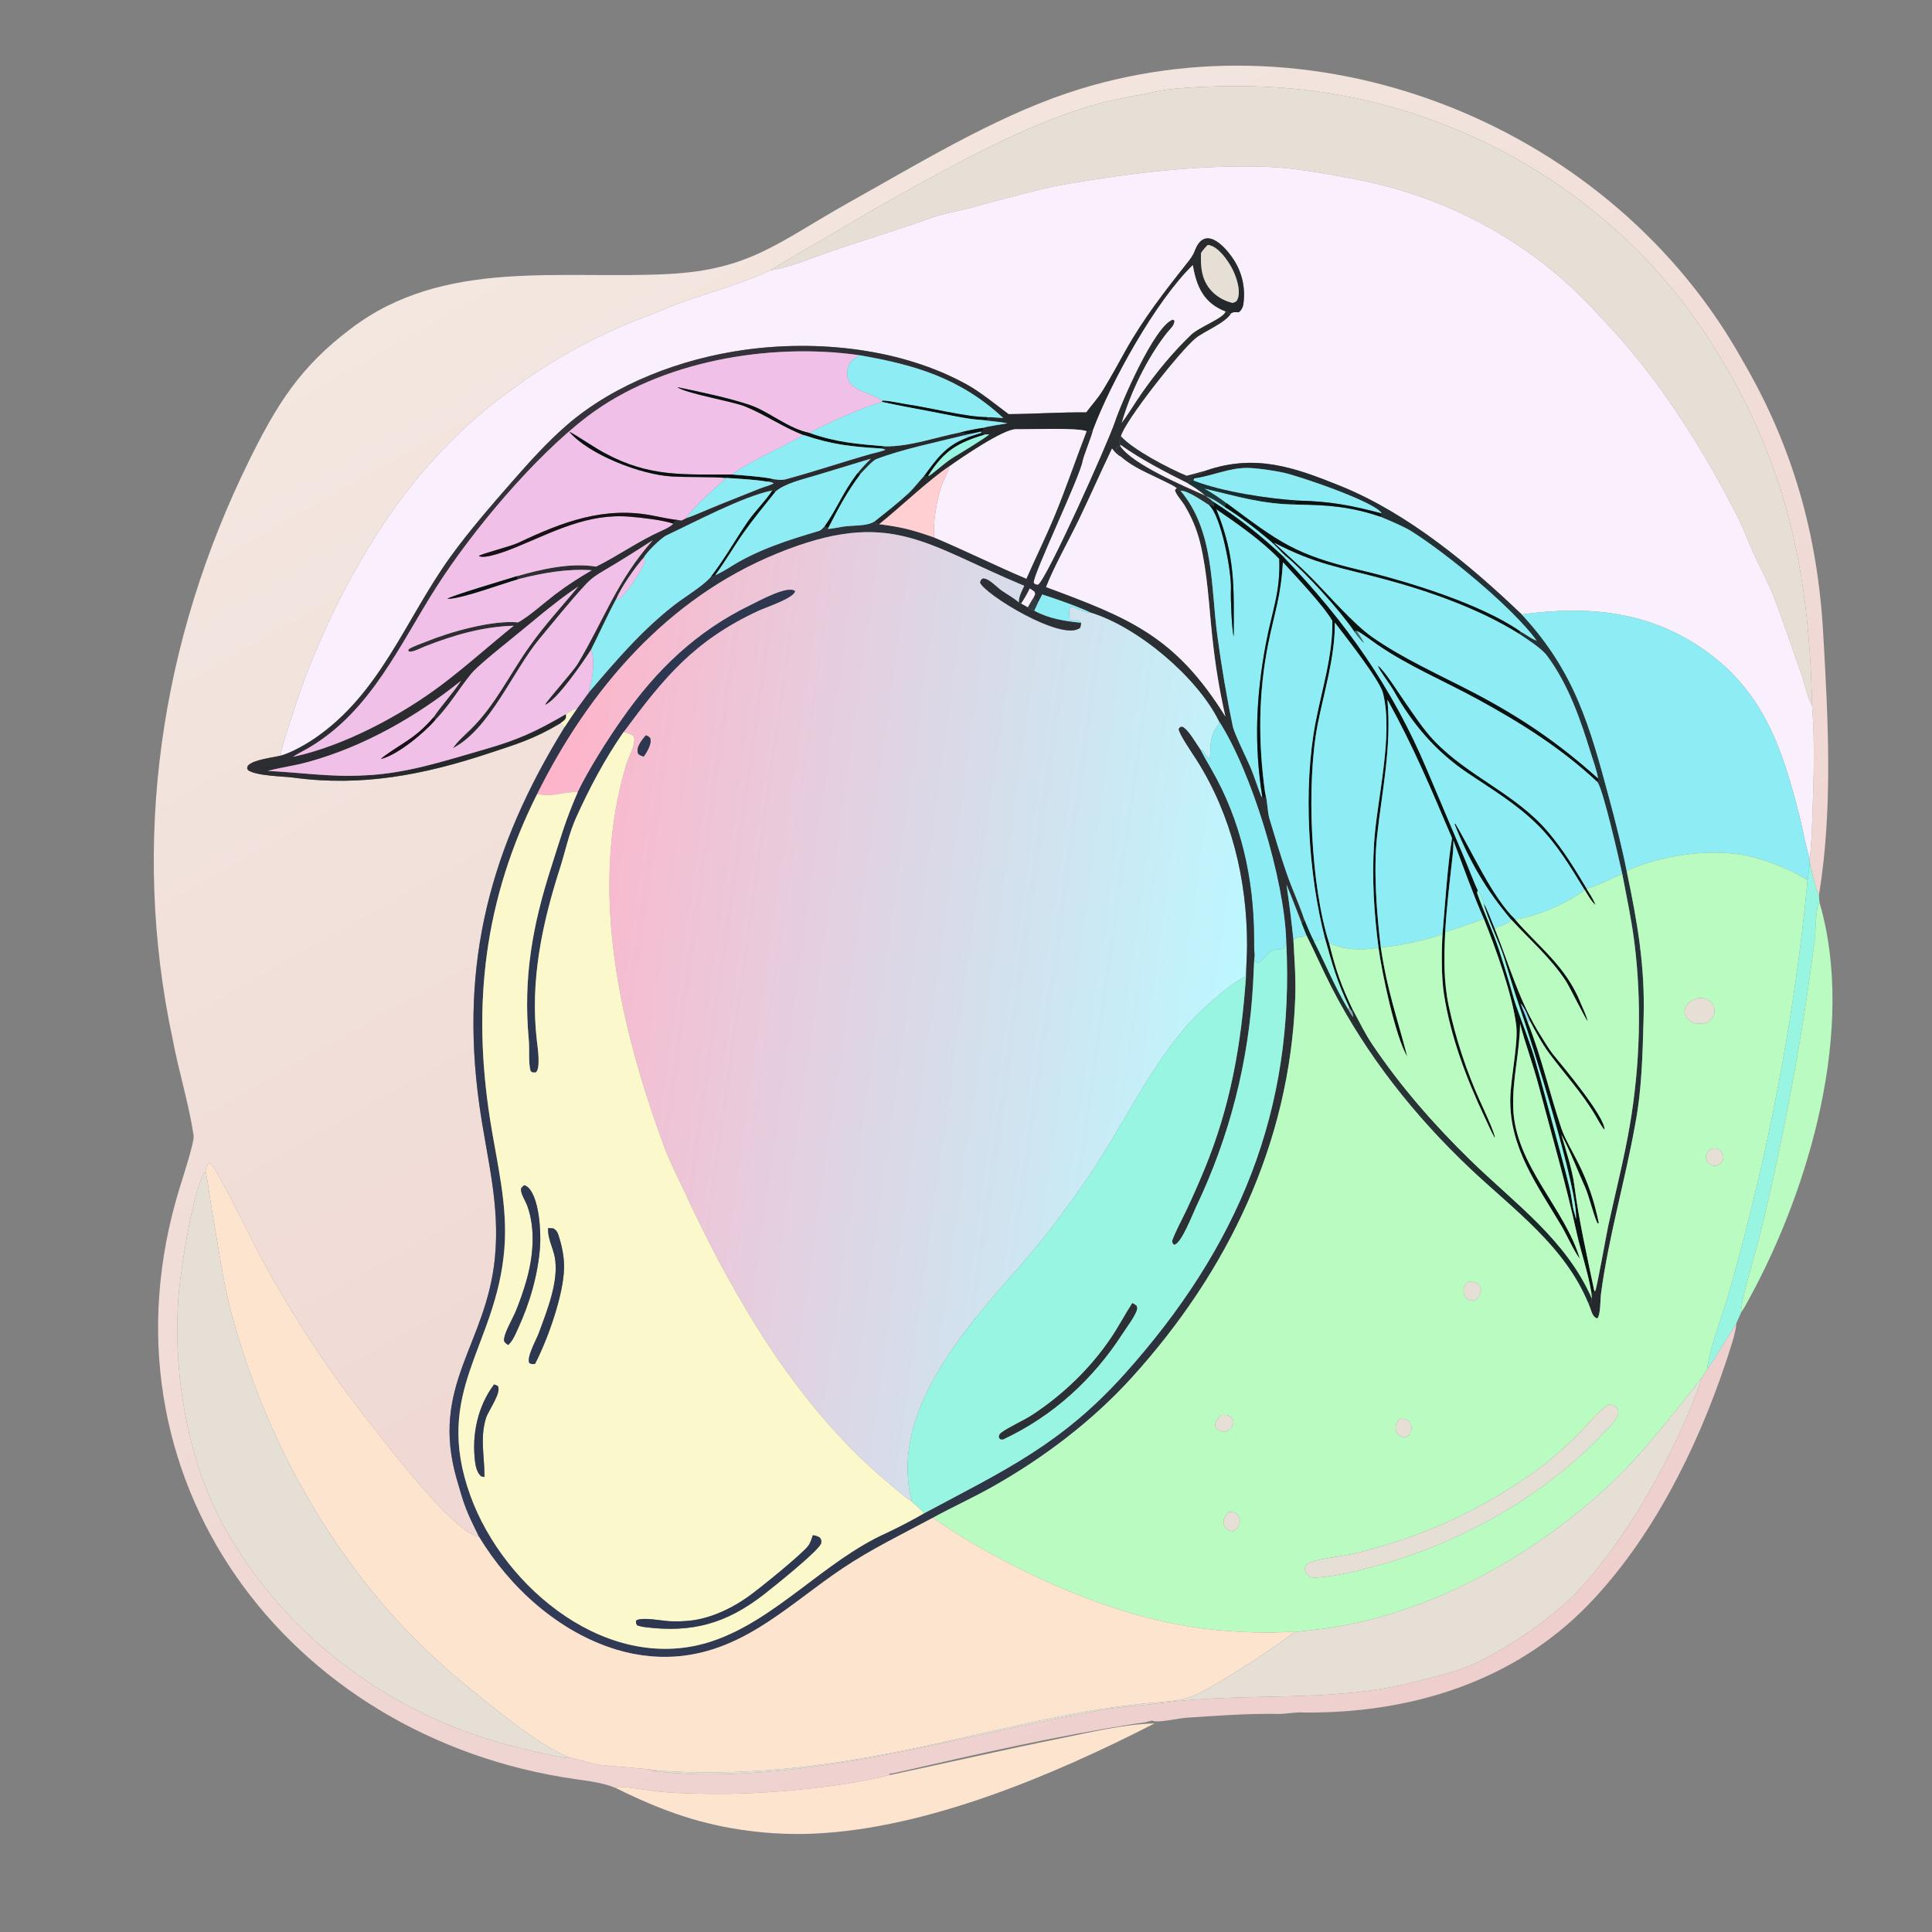 <svg width="1024" height="1024" viewBox="0 0 1024 1024" fill="none" xmlns="http://www.w3.org/2000/svg">
<rect x="0" y="0" width="1024" height="1024" fill="#808080" stroke="none"/>
<path d="M408.499 143.209C391.117 151.519 368.875 156.614 350.756 164.425C344.036 167.322 336.855 169.695 329.947 172.727C308.145 182.195 289.075 193.169 270.106 207.313C246.461 224.333 225.109 246.531 208.338 270.349C189.006 297.804 173.048 329.06 161.249 360.503C159.651 364.761 148.493 397.406 148.927 399.749L149.382 400.356C144.351 401.638 134.62 402.481 131.383 405.806C130.884 407.557 130.774 406.776 131.501 408.25C136.401 411.384 149.639 411.36 155.788 412.189C191.826 417.048 224.692 410.664 258.883 399.337C274.063 394.308 282.682 391.875 297.097 383.308C297.774 383.948 298.652 384.716 299.24 385.409C259.989 449.028 243.558 510.123 254.017 585.366C257.946 613.628 265.138 637.955 262.299 666.782C257.755 712.906 227.811 734.318 242.087 784C246.306 798.681 246.901 800.285 253.858 814.481C240.543 812.97 202.627 762.629 192.967 750.301C172.375 724.022 154.186 695.753 138.246 666.398C134.712 659.891 114.169 617.536 111.225 616.297L110.302 616.756C109.329 618.565 109.331 618.748 108.946 620.804C102.665 627.741 95.997 672.477 94.918 683.639C91.029 723.851 98.673 772.439 118.154 808.013C152.057 869.922 212.17 912.73 280.704 927.683C283.976 928.397 300.314 932.514 302.623 931.731C307.795 932.791 312.882 934.654 318.093 935.43C322.477 936.082 347.016 937.737 348.376 938.414C346.951 938.572 345.567 938.571 344.137 938.555C344.955 938.953 366.094 940.317 368.27 940.36C443.714 941.841 515.667 917.944 589.253 905.454C598.036 904.335 607.106 903.761 615.861 902.586C660.816 896.55 706.59 902.991 750.989 891.09C763.509 887.734 774.218 885.858 786.287 879.471C802.791 870.738 818.552 859.994 832.309 847.295C860.792 819.28 889.365 767.868 902.221 729.943C902.467 729.372 904.411 726.45 904.863 725.744C908.135 721.486 916.793 706.821 920.246 701.524C920.253 706.007 915.973 718.308 914.373 723.072C899.165 768.369 875.272 815.987 841.933 850.433C802.085 891.602 747.248 908.209 691.217 907.666C686.853 907.293 681.762 908.497 677.562 908.419C661.289 908.116 645.035 909.387 628.809 910.432C624.269 910.725 613.543 913.438 610.508 911.9L609.859 912.109C606.481 913.161 604.45 913.179 601.074 913.707C559.778 920.167 518.769 929.492 478.06 938.84C475.697 939.382 473.55 939.9 471.134 940.161L471.867 940.761C445.011 947.525 405.142 951.098 377.458 950.787C368.253 950.684 358.73 950.518 349.572 949.603C342.619 948.907 335.511 947.401 328.559 947.042C327.683 946.997 327.144 947.273 326.414 947.691C319.603 944.86 311.919 943.986 304.771 942.956C151.841 920.927 48.543 782.456 95.006 630.292C96.362 625.85 103.122 605.171 102.651 602.01C100.145 585.198 94.71 567.743 91.543 550.956C69.115 446.246 84.957 339.551 132.16 243.858C146.674 214.434 159.182 194.236 186.213 174.005C235.434 136.682 297.06 148.276 354.622 145.208C397.214 142.938 412.377 128.532 448.251 108.279C485.187 87.68 525.812 62.734 565.839 49.308C700.456 4.152 855.145 67.872 923.635 191.147C950.184 236.503 963.362 283.254 966.334 335.639C968.923 381.257 971.581 428.74 964.091 474.308C962.466 471.935 960.043 460.688 959.233 457.287L959.112 455.146C959.989 450.755 960.4 437.531 960.572 432.843C961.29 413.215 961.987 393.603 960.439 374.001C958.879 301.109 946.394 243.588 906.752 181.236C864.936 115.464 797.109 69.377 721.256 52.619C698.986 47.699 677.447 45.578 654.648 45.62C643.077 45.642 631.377 46.077 619.87 47.329C615.153 47.843 610.19 49.147 605.501 50.014C597.3 51.531 589.088 53.065 581.047 55.307C548.155 64.482 514.835 82.337 484.977 98.708C469.075 107.427 453.581 116.587 437.952 125.773C428.101 131.563 418.141 137.056 408.499 143.209Z" fill="url(#paint0_linear_17_15832)"/>
<path d="M408.5 143.209C418.142 137.056 428.102 131.563 437.953 125.773C453.582 116.587 469.076 107.427 484.978 98.708C514.836 82.337 548.156 64.482 581.048 55.307C589.089 53.065 597.301 51.531 605.502 50.014C610.191 49.147 615.154 47.843 619.871 47.329C631.378 46.077 643.078 45.642 654.649 45.62C677.448 45.578 698.987 47.699 721.257 52.619C797.11 69.377 864.937 115.464 906.753 181.236C946.395 243.588 958.88 301.109 960.44 374.001L959.587 372.395C957.869 369.206 956.428 362.012 955.025 358.072C950.22 344.584 945.668 330.781 940.58 317.409C937.341 308.898 932.827 300.653 929.036 292.451C926.177 286.045 923.736 279.353 920.54 273.101C903.636 240.037 883.902 208.418 859.566 180.278C855.557 175.641 851.202 171.252 847.13 166.747C813.432 129.465 768.46 104.618 719.167 95.193C703.495 92.197 687.883 89.124 671.749 88.44C636.714 87.172 601.654 91.489 567.146 97.216C551.771 99.804 535.278 104.717 520.082 108.571C511.87 111.236 502.122 112.498 494.06 115.337C477.369 121.204 460.504 126.603 443.688 132.094C433.547 135.405 418.769 141.937 408.5 143.209Z" fill="#E6DFD5"/>
<path d="M149.381 400.356L148.926 399.749C148.492 397.406 159.65 364.761 161.248 360.503C173.047 329.06 189.005 297.804 208.337 270.349C225.108 246.531 246.46 224.333 270.105 207.313C289.074 193.169 308.144 182.195 329.946 172.727C336.854 169.695 344.035 167.322 350.755 164.425C368.874 156.614 391.116 151.519 408.498 143.209C418.767 141.937 433.545 135.405 443.686 132.094C460.502 126.603 477.367 121.204 494.058 115.337C502.12 112.498 511.868 111.236 520.08 108.571C535.276 104.717 551.769 99.804 567.144 97.216C601.652 91.489 636.712 87.172 671.747 88.44C687.881 89.124 703.493 92.197 719.165 95.193C768.458 104.618 813.43 129.465 847.128 166.747C851.2 171.252 855.555 175.641 859.564 180.278C883.9 208.418 903.634 240.037 920.538 273.101C923.734 279.353 926.175 286.045 929.034 292.451C932.825 300.653 937.339 308.898 940.578 317.409C945.666 330.781 950.218 344.584 955.023 358.072C956.426 362.012 957.867 369.206 959.585 372.395L960.438 374.001C961.986 393.603 961.289 413.215 960.571 432.843C960.399 437.531 959.988 450.755 959.111 455.146C957.106 448.534 955.359 438.88 953.597 431.915C944.959 397.784 935.084 367.791 905.37 345.959C875.297 323.863 842.125 320.782 806.537 325.661C778.987 299.304 746.083 271.943 710.233 257.476C685.599 247.535 665.257 240.442 639.142 249.425C635.75 250.453 632.335 251.313 628.905 252.203C619.402 248.2 600.746 238.59 594.067 231.23C595.935 223.407 625.576 185.755 633.701 179.229C638.55 175.335 649.291 171.327 652.525 166.021C653.9 165.189 654.856 165.434 656.482 165.522C657.808 164.72 658.769 162.862 658.991 161.323C660.218 152.811 658.424 144.42 653.645 137.269C648.71 129.849 638.33 119.191 633.22 133.056C632.29 135.579 630.502 137.804 628.816 139.925C617.288 154.435 605.72 169.42 596.683 185.632C592.682 192.81 588.872 199.827 584.592 206.812C581.826 211.326 578.785 214.507 575.747 218.569C562.233 218.43 548.19 219.406 534.554 219.505C527.947 214.537 519.496 207.689 512.455 203.801C477.768 184.647 433.399 180.038 394.638 185.428C361.276 190.067 325.801 203.273 300.242 225.488C289.943 234.439 280.656 244.767 271.672 255.019C260.56 267.699 248.633 281.438 238.754 295.115C215.086 327.882 201.822 367.461 166.849 391.32C161.964 394.652 155.075 398.565 149.381 400.356Z" fill="#FAF0FD"/>
<path d="M649.63 165.164C637.982 160.705 634.149 151.937 632.218 140.523C612.642 159.391 588.68 202.805 579.229 228.151C578.047 228.362 577.149 228.591 575.942 228.519C570.801 226.581 546.009 227.605 538.528 227.483C531.791 227.373 509.63 242.576 503.304 247.064C493.122 253.611 476.756 269.259 465.987 277.826C464.166 277.329 464.963 277.77 463.582 276.327C469.428 271.698 476.038 266.507 481.521 261.464C483.67 259.488 487.494 254.74 489.65 252.397C491.293 252.752 490.527 252.831 492.036 252.223L492.535 252.178C496.862 249.081 500.948 245.051 505.757 242.152C508.517 240.488 523.277 231.567 524.284 230.213L522.004 230.316C521.633 230.067 520.762 229.66 520.33 229.442L519.768 228.806C520.362 228.471 520.954 228.065 521.53 227.693L521.132 226.767C522.73 226.035 531.534 224.814 533.947 224.378C529.534 223.423 524.494 223.225 519.886 222.56C521.624 222.473 522.867 222.765 523.899 221.879L522.948 221.079C525.195 221.037 529.38 221.418 531.765 221.571C508.937 200.377 484.883 193.315 455.101 188.213C407.6 181.535 349.957 191.447 311.487 220.623C283.303 241.998 250.338 281.304 231.255 311.228C211.879 341.612 196.855 376.483 164.278 395.989C161.342 397.77 158.071 399.267 155.261 401.135C182.134 395.419 212.293 379.333 234.065 362.963C246.849 353.352 259.776 341.706 272.287 331.649C255.598 332.176 240.55 336.608 225.1 342.645C222.705 343.581 218.119 346.234 216.393 345.06L216.577 344.092C219.226 342.43 223.349 341.128 226.323 339.916C238.836 334.815 261.171 328.56 274.618 329.877C280.523 326.61 288.697 319.236 294.262 315.013C300.895 309.981 306.476 306.484 313.634 302.236C300.627 301.331 287.132 303.731 274.519 307.012L273.863 305.406C287.155 301.624 302.259 298.102 315.957 300.319C327.27 294.758 338.915 286.473 350.735 281.262C352.513 280.478 355.69 278.965 356.845 277.547C357.861 275.452 358.974 276.014 361.245 275.863L363.814 274.569C366.699 273.778 377.428 269.027 381.129 267.569L402.394 259.066C405.144 257.935 407.385 257.573 410.073 256.213C409.009 255.371 407.475 255.421 405.891 255.173C407.929 254.886 408.326 254.929 410.098 253.997C412.612 254.253 414.146 254.644 416.687 253.958C431.933 249.841 446.914 244.728 462.116 240.451C464.517 239.776 466.916 239.399 469.22 238.422C468.919 237.983 467.256 237.815 466.518 237.663C468.07 237.308 467.944 237.265 469.401 236.587C482.73 236.638 495.599 231.809 508.886 229.2C511.033 229.731 511.976 229.827 514.191 230.007L510.844 230.781C497.098 234.186 477.536 238.243 464.31 243.414C462.519 244.114 457.65 249.507 455.961 251.277L454.403 250.925C456.94 247.843 458.717 245.944 461.558 243.123L432.375 251.979C425.856 253.933 415.867 256.228 410.929 260.631L409.381 259.949C393.937 263.011 368.001 276.837 353.168 283.8C350.448 285.077 342.601 292.727 341.256 295.468C336.702 300.524 329.263 311.189 326.61 317.493C322.566 324.782 317.317 336.391 313.283 344.349C309.257 350.587 295.268 371.161 288.876 373.631C289.274 371.888 303.744 355.986 306.322 351.64C320.704 327.397 326.785 308.106 345.992 286.317C337.574 291.748 329.143 297.122 320.496 302.18C316.416 304.567 313.551 306.395 310.319 309.886C301.838 319.044 294.015 328.912 286.054 338.435C271.957 355.295 259.73 386.36 240.009 396.582C242.582 392.865 246.228 389.708 249.45 386.566C262.325 374.009 269.989 357.669 280.417 342.921C288.928 330.884 297.322 322.053 306.53 310.837C294.041 319.075 279.713 331.724 267.938 341.162C263.968 344.344 252.691 353.502 249.864 356.971C243.223 365.12 238.317 373.742 230.654 381.668C230.736 380.9 230.532 381.016 229.898 380.045C232.587 375.671 240.224 367.225 244.349 360.837C220.645 379.89 193.079 395.579 163.713 403.752C156.023 405.893 149.796 406.588 142.539 408.435L141.893 408.604C159.061 409.383 175.344 411.988 193.023 410.96C215.249 410.107 235.981 403.165 257.074 397.112C274.894 391.998 284.028 387.706 299.967 378.491C300.413 381.277 299.23 381.631 297.099 383.308C282.684 391.875 274.065 394.308 258.885 399.337C224.694 410.664 191.828 417.048 155.79 412.189C149.641 411.36 136.403 411.384 131.503 408.25C130.776 406.776 130.886 407.557 131.385 405.806C134.622 402.481 144.353 401.638 149.384 400.356C155.078 398.565 161.967 394.652 166.852 391.32C201.825 367.461 215.089 327.882 238.757 295.115C248.636 281.438 260.563 267.699 271.675 255.019C280.659 244.767 289.946 234.439 300.245 225.488C325.804 203.273 361.279 190.067 394.641 185.428C433.402 180.038 477.771 184.647 512.458 203.801C519.499 207.689 527.95 214.537 534.557 219.505C548.193 219.406 562.236 218.43 575.75 218.569C578.788 214.507 581.829 211.326 584.595 206.812C588.875 199.827 592.685 192.81 596.686 185.632C605.723 169.42 617.291 154.435 628.819 139.925C630.505 137.804 632.293 135.579 633.223 133.056C638.333 119.191 648.713 129.849 653.648 137.269C658.427 144.42 660.221 152.811 658.994 161.323C658.772 162.862 657.811 164.72 656.485 165.522C654.859 165.434 653.903 165.189 652.528 166.021C650.079 166.485 652.63 165.812 649.63 165.164ZM640.152 129.821C638.779 131.182 637.62 132.485 636.553 134.099C636.291 141.653 636.851 148.646 642.384 154.444C645.247 157.443 649.314 159.649 653.354 160.545C654.768 160.01 655.303 160.049 655.924 158.587C657.895 153.953 655.103 146.074 652.789 141.851C650.519 137.71 646.031 131.333 641.316 130.041C640.657 129.86 640.718 129.885 640.152 129.821Z" fill="url(#paint1_linear_17_15832)"/>
<path d="M636.552 134.099C637.619 132.485 638.778 131.182 640.151 129.821C640.717 129.885 640.656 129.86 641.315 130.041C646.03 131.333 650.518 137.71 652.788 141.851C655.102 146.074 657.894 153.953 655.923 158.587C655.302 160.049 654.767 160.01 653.353 160.545C649.313 159.649 645.246 157.443 642.383 154.444C636.85 148.646 636.29 141.653 636.552 134.099Z" fill="#E6DFD5"/>
<path d="M632.216 140.523C634.147 151.937 637.98 160.705 649.628 165.164C648.353 168.858 635.702 173.263 631.26 177.546C621.456 186.999 613.034 197.25 605.222 208.391C601.62 213.526 598.085 219.569 594.407 224.373C598.966 208.183 608.058 189.519 618.598 176.194C620.171 174.205 622.437 172.592 622.405 169.964L621.646 169.455C611.976 172.674 594.35 213.417 590.884 223.834C587.272 234.693 554.734 307.364 550.173 309.97C548.315 309.6 549.008 310.054 547.871 308.838C547.346 304.699 572.313 252.933 573.788 244.262C574.181 241.955 578.363 231.614 579.227 228.151C588.678 202.805 612.64 159.391 632.216 140.523Z" fill="#FAF0FD"/>
<path d="M649.629 165.164C652.629 165.812 650.078 166.485 652.527 166.021C649.293 171.327 638.552 175.335 633.703 179.229C625.578 185.755 595.937 223.407 594.069 231.23C593.579 233.121 592.901 234.112 593.795 235.724L593.818 236.603C592.437 236.667 592.914 236.519 591.706 237.208C591.502 239.564 593.071 240.008 594.432 242.329C591.972 240.877 591.205 239.997 589.395 237.743C583.442 250.144 577.959 262.684 571.965 275.137C566.707 286.062 558.78 300.014 554.435 311.166C598.422 327.504 622.906 337.025 649.479 379.769C646.147 364.947 644.111 352.438 642.491 337.196C640.75 320.817 639.987 303.532 636.072 287.582C634.358 280.599 631.546 273.986 627.829 267.834C626.274 265.259 623.544 262.523 622.711 259.801C622.97 259.488 623.362 258.979 623.644 258.719C624.55 259.446 624.667 259.735 625.675 260.06C643.649 281.378 641.7 310.876 645.226 336.932C647.375 352.817 650.13 369.394 653.447 385.119C654.226 388.811 660.587 401.627 662.66 406.419C664.689 411.11 666.917 418.459 668.675 422.382L669.036 422.286C669.245 422.57 669.759 423.012 670.039 423.274C670.78 422.429 670.482 421.394 670.502 419.913L670.68 420.597C671.841 425.165 671.77 430.323 672.846 433.93C675.764 443.709 678.732 453.554 682.057 463.196C684.755 471.017 689.009 480.131 691.432 487.751C690.901 488.332 690.543 488.847 689.915 489.242C687.272 482.522 684.624 475.487 681.868 468.839C683.302 478.639 684.537 488.26 685.529 498.12C686.098 509.488 686.92 518.019 686.472 529.603C683.518 606.066 650.737 674.158 599.669 730.364C578.881 753.243 553.107 772.727 526.223 787.895C515.756 793.8 504.796 798.775 494.34 804.498C478.095 813.18 461.82 821.052 446.463 831.346C419.566 849.376 396.576 873.047 362.99 877.482C350.935 879.074 338.436 877.882 326.813 874.362C296.159 865.078 270.184 841.494 253.859 814.481C246.902 800.285 246.307 798.681 242.088 784C227.812 734.318 257.756 712.906 262.3 666.782C265.139 637.955 257.947 613.628 254.018 585.366C243.559 510.123 259.99 449.028 299.241 385.409C301.357 382.117 303.686 378.769 305.881 375.515L312.201 366.891C326.41 350.222 340.344 333.845 357.771 320.378C363.007 316.332 372.897 310.419 376.876 305.606L379 304.834C380.298 304.572 385.623 301.406 387.028 300.517C401.602 291.298 417.759 286.249 434.137 281.379C435.103 281.091 436.441 279.64 437.134 278.881L438.946 279.848L438.963 280.356C441.165 280.22 444.571 279.493 446.892 279.124C451.853 278.335 459.466 279.055 463.581 276.327C464.962 277.77 464.165 277.329 465.986 277.826C478.166 279.425 483.296 280.736 495.121 284.873C511.603 291.812 527.569 299.774 543.998 306.734C548.726 295.95 554.185 284.838 558.666 274.091C564.836 259.291 570.146 243.508 575.941 228.519C577.148 228.591 578.046 228.362 579.228 228.151C578.364 231.614 574.182 241.955 573.789 244.262C572.314 252.933 547.347 304.699 547.872 308.838C549.009 310.054 548.316 309.6 550.174 309.97C554.735 307.364 587.273 234.693 590.885 223.834C594.351 213.417 611.977 172.674 621.647 169.455L622.406 169.964C622.438 172.592 620.172 174.205 618.599 176.194C608.059 189.519 598.967 208.183 594.408 224.373C598.086 219.569 601.621 213.526 605.223 208.391C613.035 197.25 621.457 186.999 631.261 177.546C635.703 173.263 648.354 168.858 649.629 165.164ZM547.684 316.969C548.654 314.766 548.895 315.226 548.277 313.592L545.81 311.885C544.175 315.109 543.245 316.89 541.234 319.879L539.984 319.341C539.93 316.16 541.506 313.472 542.837 310.478C490.158 288.619 471.977 268.821 411.835 293.375C353.606 317.147 312.379 365.288 284.723 420.78C256.807 476.488 250.156 531.779 259.723 593.2C263.309 616.168 269.284 638.732 267.305 662.207C262.918 714.247 229.175 737.16 249.342 792.794C267.234 842.152 323.205 888.2 377.716 869.768C411.286 858.417 436.955 827.384 469.524 812.65C475.833 809.697 483.871 805.543 489.778 802.085C532.45 779.3 562.789 765.389 596.271 727.995C656.154 661.117 686.569 588.659 681.698 498.429C680.717 466.151 663.459 408.959 645.871 381.92C634.26 358.725 603.046 332.346 578.084 324.715C572.268 321.805 558.632 317.051 552.402 315.074L549.928 319.843C549.54 318.417 548.792 317.968 547.684 316.969Z" fill="url(#paint2_linear_17_15832)"/>
<path d="M155.262 401.135C158.072 399.267 161.343 397.77 164.279 395.989C196.856 376.483 211.88 341.612 231.256 311.228C250.339 281.304 283.304 241.998 311.488 220.623C349.958 191.447 407.601 181.535 455.102 188.213C454.114 189.286 453.811 189.516 452.523 190.289C449.341 192.199 448.299 197.671 449.507 200.945C451.99 207.678 464.114 209.082 467.673 212.418L467.513 213.02C459.481 215.052 436.166 225.224 429.081 229.466C417.746 227.193 407.492 218.051 397.419 214.645C386.286 210.882 370.718 207.647 358.984 205.201C363.78 208.616 388.096 212.662 394.96 215.439C405.587 219.738 415.511 226.71 425.968 230.592C417.638 235.475 394.47 245.986 388.102 251.496C362.234 251.376 344.312 253.027 320.417 240.103C314.297 236.793 306.908 231.543 301.632 228.737C312.056 240.991 339.803 251.611 355.95 252.523C365.511 253.064 375.908 252.625 385.038 253.329C380.476 257.356 366.414 269.746 363.815 274.569L361.246 275.863L360.491 275.786C355.97 275.308 351.085 274.333 346.507 273.396C320.393 268.054 297.829 276.747 274.701 287.695C270.598 289.638 255.577 293.391 253.771 294.646C256.728 296.718 269.641 291.612 273.274 290.123C293.27 281.925 311.735 271.814 334.25 273.896C339.64 274.305 351.62 275.65 356.846 277.547C355.691 278.965 352.514 280.478 350.736 281.262C338.916 286.473 327.271 294.758 315.958 300.319C302.26 298.102 287.156 301.624 273.864 305.406C269.636 306.776 238.153 316.051 237.149 317.387C244.3 317.567 266.11 309.366 274.52 307.012C287.133 303.731 300.628 301.331 313.635 302.236C306.477 306.484 300.896 309.981 294.263 315.013C288.698 319.236 280.524 326.61 274.619 329.877C261.172 328.56 238.837 334.815 226.324 339.916C223.35 341.128 219.227 342.43 216.578 344.092L216.394 345.06C218.12 346.234 222.706 343.581 225.101 342.645C240.551 336.608 255.599 332.176 272.288 331.649C259.777 341.706 246.85 353.352 234.066 362.963C212.294 379.333 182.135 395.419 155.262 401.135Z" fill="#F1C0E8"/>
<path d="M455.099 188.213C484.881 193.315 508.935 200.377 531.763 221.571C529.378 221.418 525.193 221.037 522.946 221.079C511.793 221 492.372 215.949 480.904 214.365C477.556 213.902 470.764 212.235 467.67 212.418C464.111 209.082 451.987 207.678 449.504 200.945C448.296 197.671 449.338 192.199 452.52 190.289C453.808 189.516 454.111 189.286 455.099 188.213Z" fill="#8EECF5"/>
<path d="M425.964 230.592C415.507 226.71 405.583 219.738 394.956 215.439C388.092 212.662 363.776 208.616 358.98 205.201C370.714 207.647 386.282 210.882 397.415 214.645C407.488 218.051 417.742 227.193 429.077 229.466C443.591 234.571 454.27 235.272 469.398 236.587C467.941 237.265 468.067 237.308 466.515 237.663C451.135 236.798 440.664 235.544 425.964 230.592Z" fill="#071211"/>
<path d="M467.672 212.418C470.766 212.235 477.558 213.902 480.906 214.365C492.374 215.949 511.795 221 522.948 221.079L523.899 221.879C522.867 222.765 521.624 222.473 519.886 222.56C513.011 222.251 501.234 219.591 494.398 218.314C485.515 216.655 476.322 214.933 467.512 213.02L467.672 212.418Z" fill="#071211"/>
<path d="M429.078 229.466C436.163 225.224 459.478 215.052 467.51 213.02C476.32 214.933 485.513 216.655 494.396 218.314C501.232 219.591 513.009 222.251 519.884 222.56C524.492 223.225 529.532 223.423 533.945 224.378C531.532 224.814 522.728 226.035 521.13 226.767C516.561 227.436 513.39 228.113 508.884 229.2C495.597 231.809 482.728 236.638 469.399 236.587C454.271 235.272 443.592 234.571 429.078 229.466Z" fill="#8EECF5"/>
<path d="M508.887 229.2C513.393 228.113 516.564 227.436 521.133 226.767L521.531 227.693C520.955 228.065 520.363 228.471 519.769 228.806L514.192 230.007C511.977 229.827 511.034 229.731 508.887 229.2Z" fill="#071211"/>
<path d="M503.303 247.064C509.629 242.576 531.79 227.373 538.527 227.483C546.008 227.605 570.8 226.581 575.941 228.519C570.146 243.508 564.836 259.291 558.666 274.091C554.185 284.838 548.726 295.95 543.998 306.734C527.569 299.774 511.603 291.812 495.121 284.873C494.473 277.071 496.342 265.505 498.928 257.958C500.22 254.189 502.155 251.118 503.303 247.064Z" fill="#FAF0FD"/>
<path d="M514.191 230.007L519.768 228.806L520.33 229.442C517.839 230.217 515.349 230.971 512.884 231.825L510.844 230.781L514.191 230.007Z" fill="#90DBF4"/>
<path d="M512.882 231.825C515.347 230.971 517.837 230.217 520.328 229.442C520.76 229.66 521.631 230.067 522.002 230.316C508.114 234.612 500.735 238.393 492.224 251.786C492.161 251.932 492.098 252.078 492.034 252.223C490.525 252.831 491.291 252.752 489.648 252.397C496.635 242.848 501.482 235.957 512.882 231.825Z" fill="#071211"/>
<path d="M301.629 228.737C306.905 231.543 314.294 236.793 320.414 240.103C344.309 253.027 362.231 251.376 388.099 251.496C393.014 251.877 405.454 252.738 410.096 253.997C408.324 254.929 407.927 254.886 405.889 255.173C399.908 254.161 391.125 253.722 385.035 253.329C375.905 252.625 365.508 253.064 355.947 252.523C339.8 251.611 312.053 240.991 301.629 228.737Z" fill="#071211"/>
<path d="M492.035 252.223C492.099 252.078 492.162 251.932 492.225 251.786C500.736 238.393 508.115 234.612 522.003 230.316L524.283 230.213C523.276 231.567 508.516 240.488 505.756 242.152C500.947 245.051 496.861 249.081 492.534 252.178L492.035 252.223Z" fill="#98F5E1"/>
<path d="M425.968 230.592C440.668 235.544 451.139 236.798 466.519 237.663C467.257 237.815 468.92 237.983 469.221 238.422C466.917 239.399 464.518 239.776 462.117 240.451C446.915 244.728 431.934 249.841 416.688 253.958C414.147 254.644 412.613 254.253 410.099 253.997C405.457 252.738 393.017 251.877 388.102 251.496C394.47 245.986 417.638 235.475 425.968 230.592Z" fill="#8EECF5"/>
<path d="M455.959 251.277C457.648 249.507 462.517 244.114 464.308 243.414C477.534 238.243 497.096 234.186 510.842 230.781L512.882 231.825C501.482 235.957 496.635 242.848 489.648 252.397C487.492 254.74 483.668 259.488 481.519 261.464C476.036 266.507 469.426 271.698 463.58 276.327C459.465 279.055 451.852 278.335 446.891 279.124C444.57 279.493 441.164 280.22 438.962 280.356L438.945 279.848C444.509 269.053 448.644 261.058 455.959 251.277Z" fill="#8EECF5"/>
<path d="M594.07 231.23C600.749 238.59 619.405 248.2 628.908 252.203C632.338 251.313 635.753 250.453 639.145 249.425C636.127 252.459 632.014 251.267 631.339 253.469C631.738 253.483 632.585 253.477 632.929 253.568L632.593 254.751C630.199 255.047 630.903 254.606 629.53 256.129C617.953 250.38 604.298 243.306 593.796 235.724C592.902 234.112 593.58 233.121 594.07 231.23Z" fill="#2C2F33"/>
<path d="M593.797 235.724C604.299 243.306 617.954 250.38 629.531 256.129C632.327 257.768 636.537 260.491 638.843 262.762C627.534 257.728 600.286 246.148 593.82 236.603L593.797 235.724Z" fill="#FAF0FD"/>
<path d="M594.432 242.329C593.071 240.008 591.502 239.564 591.706 237.208C592.914 236.519 592.437 236.667 593.818 236.603C600.284 246.148 627.532 257.728 638.841 262.762L639.237 263.032C640.511 263.906 641.779 264.595 642.729 265.741L643.138 266.632L643.382 266.777L643.32 267.566L643.418 267.695L643.382 268.598C642.376 267.847 642.468 267.818 641.26 267.476L640.937 267.801C637.626 265.697 629.456 259.921 625.674 260.06C624.666 259.735 624.549 259.446 623.643 258.719C622.3 257.519 618.628 255.874 616.82 254.96C609.366 251.189 600.744 247.91 594.432 242.329Z" fill="#2C2F33"/>
<path d="M589.394 237.743C591.204 239.997 591.971 240.877 594.431 242.329C600.743 247.91 609.366 251.189 616.82 254.96C618.628 255.874 622.3 257.519 623.643 258.719C623.361 258.979 622.969 259.488 622.71 259.801C623.543 262.523 626.273 265.259 627.828 267.834C631.545 273.986 634.357 280.599 636.071 287.582C639.986 303.532 640.749 320.817 642.49 337.196C644.11 352.438 646.146 364.947 649.478 379.769C622.905 337.025 598.421 327.504 554.434 311.166C558.779 300.014 566.706 286.062 571.964 275.137C577.958 262.684 583.441 250.144 589.394 237.743Z" fill="#FAF0FD"/>
<path d="M454.402 250.925C446.471 261.483 443.657 269.698 437.134 278.881C436.441 279.64 435.103 281.091 434.137 281.379C417.759 286.249 401.602 291.298 387.028 300.517C385.623 301.406 380.298 304.572 379 304.834C384.398 297.537 388.788 289.827 393.975 282.466C399.193 275.061 405.238 267.723 410.928 260.631C415.866 256.228 425.855 253.933 432.374 251.979L461.557 243.123C458.716 245.944 456.939 247.843 454.402 250.925Z" fill="#8EECF5"/>
<path d="M639.146 249.425C665.261 240.442 685.603 247.535 710.237 257.476C746.087 271.943 778.991 299.304 806.541 325.661C834.725 356.054 842.587 384.687 853.092 423.834C856.344 435.953 859.744 449.316 862.157 461.61C867.743 488.181 871.935 511.804 871.153 539.171C870.603 558.41 870.288 577.236 866.626 596.283C861.275 626.139 852.558 655.581 848.571 685.681C848.17 688.707 848.405 697.037 846.556 698.813C844.266 698.065 843.693 695.605 842.915 693.501L841.812 690.543C843.02 690.501 842.441 690.666 843.532 689.995L843.675 688.351C843.745 687.389 843.456 685.49 843.338 684.45L844.339 685.14L845.055 684.435L845.587 684.05C846.369 682.613 851.514 653.815 852.419 649.627C856.217 632.07 860.728 614.544 863.772 596.847C869.267 564.896 870.318 530.933 866.157 498.756C864.62 486.873 862.109 475.088 859.861 463.323C858.457 456.964 849.753 418.381 846.672 414.505C847.27 413.21 847.253 413.87 846.931 412.509C846.85 409.848 843.951 401.728 843.072 398.873C837.594 381.068 831.194 362.634 819.97 347.544C817.043 343.609 809.32 338.713 805.099 335.91L805.747 334.653C809.048 336.363 810.226 337.806 814.504 339.604C802.009 322.271 767.29 293.708 748.173 281.63C744.026 279.01 736.309 275.832 731.548 273.849C732.409 273.113 732.032 273.547 732.333 272.134C729.527 266.231 688.009 252.106 680.081 250.479C674.84 249.404 666.866 248.119 661.339 248.023C651.579 247.852 642.255 252.378 632.93 253.568C632.586 253.477 631.739 253.483 631.34 253.469C632.015 251.267 636.128 252.459 639.146 249.425Z" fill="url(#paint3_linear_17_15832)"/>
<path d="M465.984 277.826C476.753 269.259 493.119 253.611 503.301 247.064C502.153 251.118 500.218 254.189 498.926 257.958C496.34 265.505 494.471 277.071 495.119 284.873C483.294 280.736 478.164 279.425 465.984 277.826Z" fill="#FFCFD2"/>
<path d="M632.93 253.568C642.255 252.378 651.579 247.852 661.339 248.023C666.866 248.119 674.84 249.404 680.081 250.479C688.009 252.106 729.527 266.231 732.333 272.134C716.423 267.885 705.027 265.743 688.53 265.34C672.376 264.402 647.67 260.639 632.594 254.751L632.93 253.568Z" fill="#8EECF5"/>
<path d="M437.133 278.881C443.656 269.698 446.47 261.483 454.401 250.925L455.959 251.277C448.644 261.058 444.509 269.053 438.945 279.848L437.133 278.881Z" fill="#071211"/>
<path d="M385.036 253.329C391.126 253.722 399.909 254.161 405.89 255.173C407.474 255.421 409.008 255.371 410.072 256.213C407.384 257.573 405.143 257.935 402.393 259.066L381.128 267.569C377.427 269.027 366.697 273.778 363.812 274.569C366.411 269.746 380.474 257.356 385.036 253.329Z" fill="#8EECF5"/>
<path d="M629.527 256.129C630.9 254.606 630.196 255.047 632.59 254.751C647.666 260.639 672.372 264.402 688.526 265.34C686.936 265.624 686.287 265.436 685.337 266.355C686.351 267.159 686.396 267.084 687.662 267.456C668.694 267.235 656.572 263.255 638.464 259.016C642.875 261.481 646.001 263.67 650.068 266.65L649.084 268.695C646.183 266.597 642.612 264.2 639.235 263.032L638.839 262.762C636.533 260.491 632.323 257.768 629.527 256.129Z" fill="url(#paint4_linear_17_15832)"/>
<path d="M650.069 266.65C646.002 263.67 642.876 261.481 638.465 259.016C656.573 263.255 668.695 267.235 687.663 267.456C703.415 267.532 716.414 268.638 731.545 273.849C736.306 275.832 744.023 279.01 748.17 281.63C767.287 293.708 802.006 322.271 814.501 339.604C810.223 337.806 809.045 336.363 805.744 334.653C785.058 320.168 745.914 308.114 721.212 302.266C686.142 293.965 678.229 287.518 650.069 266.65Z" fill="#8EECF5"/>
<path d="M341.253 295.468C342.598 292.727 350.445 285.077 353.165 283.8C367.998 276.837 393.934 263.011 409.378 259.949C405.749 265.548 400.037 271.087 396.202 276.682C389.715 286.149 383.906 296.543 376.874 305.606C372.895 310.419 363.005 316.332 357.769 320.378C340.342 333.845 326.408 350.222 312.199 366.891C312.196 365.401 312.971 363.05 313.363 361.486C314.363 357.498 315.035 347.745 313.28 344.349C317.314 336.391 322.563 324.782 326.607 317.493H328.01C331.238 315.832 338.981 303.939 340.703 300.218C341.842 297.759 342.014 297.697 341.253 295.468Z" fill="#8EECF5"/>
<path d="M409.379 259.949L410.927 260.631C405.237 267.723 399.192 275.061 393.974 282.466C388.787 289.827 384.397 297.537 378.999 304.834L376.875 305.606C383.907 296.543 389.716 286.149 396.203 276.682C400.038 271.087 405.75 265.548 409.379 259.949Z" fill="#071211"/>
<path d="M625.676 260.06C629.458 259.921 637.628 265.697 640.939 267.801C647.346 273.735 652.871 303.438 652.411 312.423C652.19 316.761 652.866 333.981 653.904 337.321C653.98 311.079 654.822 294.804 644.646 269.868C655.745 277.477 668.669 286.442 678.041 296.228C678.677 314.16 674.186 323.941 670.985 340.934C665.755 368.706 664.583 394.379 669.037 422.286L668.676 422.382C666.918 418.459 664.69 411.11 662.661 406.419C660.588 401.627 654.227 388.811 653.448 385.119C650.131 369.394 647.376 352.817 645.227 336.932C641.701 310.876 643.65 281.378 625.676 260.06Z" fill="#8EECF5"/>
<path d="M639.238 263.032C642.615 264.2 646.186 266.597 649.087 268.695C657.562 273.991 665.439 280.034 673.09 286.487C676.057 288.989 678.789 292.235 681.627 294.855L680.594 295.421C668.893 284.306 656.357 274.4 642.73 265.741C641.78 264.595 640.512 263.906 639.238 263.032Z" fill="#8EECF5"/>
<path d="M687.665 267.456C686.399 267.084 686.354 267.159 685.34 266.355C686.29 265.436 686.939 265.624 688.529 265.34C705.026 265.743 716.422 267.885 732.332 272.134C732.031 273.547 732.408 273.113 731.547 273.849C716.416 268.638 703.417 267.532 687.665 267.456Z" fill="#071211"/>
<path d="M640.938 267.801L641.26 267.476C642.468 267.818 642.376 267.847 643.382 268.598L643.418 267.695L643.32 267.566L643.382 266.777L643.138 266.632L642.729 265.741C656.356 274.4 668.892 284.306 680.593 295.421C713.333 329.489 737.95 364.4 756.339 408.014L776.37 455.342C778.028 459.198 781.562 468.57 783.218 471.754C783.11 472.262 783.001 472.77 782.893 473.278C786.455 483.434 791.138 493.189 794.515 503.415C796.499 509.422 798.314 515.476 800.138 521.53C801.283 525.332 802.305 529.425 803.62 533.151C806.893 542.425 810.578 551.579 813.411 561.008C818.046 577.192 822.234 593.266 826.659 609.489C828.571 616.495 830.483 623.52 832.109 630.584C832.828 633.709 833.169 636.849 833.719 639.998C834.083 642.075 835.132 644.45 835.236 646.478C837.104 632.31 811.317 550.538 805.195 533.142C802.671 525.97 799.448 515.007 797.141 507.466C794.757 499.672 787.903 485.8 786.396 478.784C788.321 481.809 790.667 488.494 792.278 492.26C800.253 512.203 805.314 531.212 816.977 549.46C818.884 552.443 820.813 555.864 823.049 558.687C828.172 564.946 851.084 592.26 850.418 598.846C848.694 596.919 846.994 593.643 845.643 591.34C838.6 579.335 829.13 569.137 820.901 557.994C817.05 552.778 813.84 546.613 810.77 540.894C809.413 537.716 808.29 534.378 805.951 531.882C807.115 534.913 808.884 539.122 809.851 542.112C816.928 559.825 821.48 580.02 827.585 598.119C829.4 603.499 833.715 610.773 836.418 616.184C841.85 627.056 844.926 636.322 847.409 648.229L846.826 648.453C845.334 646.536 842.141 633.754 840.331 629.733C836.272 620.72 832.216 610.004 827.555 601.338C829.806 609.063 833.363 620.012 834.404 627.998C836.937 647.43 841.128 665.394 845.052 684.435L844.336 685.14L843.336 684.45C841.612 674.171 837.882 663.517 835.661 653.395C829.902 627.142 822.397 601.295 815.499 575.338C812.564 564.294 808.472 553.299 805.68 542.69C805.439 558.102 801.516 571.895 802.049 587.378C803.088 617.568 829.726 640.734 837.346 667.241C833.896 662.616 830.721 655.05 827.572 649.729C814.896 628.312 800.014 608.398 800.469 582.385C800.668 571.057 804.785 553.008 803.617 543.422C801.654 527.3 792.56 502.055 786.466 486.999C780.862 474.409 775.322 458.632 770.323 445.527C770.43 449.221 770.075 452.241 769.663 455.879C768.231 468.523 766.717 481.251 765.99 493.959C765.37 507.33 765.07 520.15 767.916 533.374C771.605 550.517 777.116 567.292 784.304 583.29C785.354 585.627 792.936 601.698 792.26 603.158C790.595 600.316 788.205 594.871 786.677 591.652C777.104 571.501 768.741 549.001 765.312 526.887C763.901 517.783 764.018 504.216 764.549 495.163C765.706 481.911 767.347 456.914 769.599 444.232C758.227 417.554 749.386 396.182 735.357 370.853C737.664 395.945 732.518 418.813 729.87 443.342C727.916 461.437 729.673 484.126 731.861 502.137C735.304 525.231 740.304 538.465 745.903 560.1C739.547 549.51 732.378 515.465 730.646 502.346C728.277 484.03 727.084 465.927 728.294 446.772C729.741 423.88 738.636 389.789 733.017 367.412C731.238 360.327 712.869 337.096 707.504 330C707.625 348.222 701.858 366.403 698.439 383.75C692.245 415.181 694.74 469.723 704.484 499.885C708.052 514.343 710.724 522.092 717.213 535.663L716.466 535.969L715.271 534.224C708.486 519.867 706.468 512.218 702.206 497.167C693.379 462.925 690.576 417.786 697.27 382.916C700.691 365.1 706.421 347.568 706.174 329.101C701.342 320.779 686.909 305.66 679.966 297.988C678.918 316.335 675.745 323.73 672.284 340.815C666.943 367.181 666.833 393.308 670.502 419.913C670.482 421.394 670.78 422.429 670.039 423.274C669.759 423.012 669.245 422.57 669.036 422.286C664.582 394.379 665.754 368.706 670.984 340.934C674.185 323.941 678.675 314.16 678.039 296.228C668.667 286.442 655.744 277.477 644.645 269.868C654.821 294.804 653.979 311.079 653.903 337.321C652.865 333.981 652.188 316.761 652.409 312.423C652.869 303.438 647.345 273.735 640.938 267.801Z" fill="#071211"/>
<path d="M649.086 268.695L650.07 266.65C678.23 287.518 686.143 293.965 721.213 302.266C745.915 308.114 785.059 320.168 805.745 334.653L805.097 335.91C783.987 322.687 757.391 313.332 733.423 306.915C709.702 300.565 697.54 299.202 675.273 287.67C682.727 294.551 688.271 299.266 695.542 306.653C704.533 315.787 717.494 330.774 727.361 337.686C743.799 349.202 763.381 357.834 781.222 367.166C806.086 380.169 826.156 393.822 846.929 412.509C847.251 413.87 847.268 413.21 846.67 414.505C827.405 396.509 806.092 383.151 783 370.549C765.248 360.861 746.509 353.083 729.852 341.583C726.696 339.404 722.486 336.124 719.206 334.392L717.709 334.642C709.662 322.905 692.592 304.159 681.626 294.855C678.788 292.235 676.056 288.989 673.089 286.487C665.438 280.034 657.561 273.991 649.086 268.695Z" fill="#071211"/>
<path d="M356.845 277.547C351.619 275.65 339.639 274.305 334.249 273.896C311.734 271.814 293.269 281.925 273.273 290.123C269.64 291.612 256.727 296.718 253.77 294.646C255.576 293.391 270.597 289.638 274.7 287.695C297.828 276.747 320.392 268.054 346.506 273.396C351.084 274.333 355.969 275.308 360.49 275.786L361.245 275.863C358.974 276.014 357.861 275.452 356.845 277.547Z" fill="#181217"/>
<path d="M539.984 319.341C537.511 317.108 533.777 315.078 530.927 313.101C528.02 311.085 524.445 306.719 521.011 306.602C519.643 307.538 520.217 306.937 519.475 308.67C521.025 314.402 563.149 340.574 572.532 332.689C572.84 331.511 572.891 331.281 572.987 330.072C572.319 329.074 572.635 329.433 571.495 328.808C569.382 328.881 568.953 328.954 566.932 328.502C566.697 326.395 566.396 323.546 567.314 321.665C569.805 321.319 573.748 324.835 578.084 324.715C603.046 332.346 634.26 358.725 645.871 381.92L646.241 383.636C640.715 389.651 641.937 395.033 641.237 402.143C638.823 401.247 638.186 397.143 636.296 397.455C633.758 393.877 630.015 386.894 626.736 385.241C625.144 385.435 625.79 385.089 624.747 386.334C624.8 388.952 632.412 399.91 634.112 402.587C652.73 431.894 660.953 466.291 660.967 500.797C660.969 506.339 660.533 511.888 660.407 517.462C651.603 521.231 634.2 537.335 627.831 545.051C607.401 569.255 594.111 598.438 576.533 624.235C567.232 637.887 552.583 657.437 541.656 669.858C512.798 702.663 470.726 748.078 483.355 795.905C479.418 793.616 466.136 781.98 462.053 778.283C420.06 740 389.939 688.985 365.787 638.045C361.34 627.91 355.77 617.954 351.946 607.556C328.474 543.743 311.937 472.086 331.938 405.115C333.179 400.959 337.447 393.965 335.819 390.207C334.076 388.824 332.651 388.584 330.531 387.95C351.741 359.256 367.819 339.554 401.881 323.717C406.12 321.746 420.799 317.02 421.382 313.303C417.634 310.059 402.1 318.645 397.937 320.661C369.335 334.506 347.929 355.003 329.889 380.889C322.328 391.538 311.919 408.002 306.212 419.874C299.346 419.292 293.161 422.711 284.723 420.78C312.379 365.288 353.606 317.147 411.835 293.375C471.977 268.821 490.158 288.619 542.837 310.478C541.506 313.472 539.93 316.16 539.984 319.341ZM342.288 389.743C340.624 391.708 337.789 395.16 337.915 397.874C337.949 398.61 338.018 399.412 338.632 399.872C339.417 400.461 340.253 400.694 341.17 401.015C342.641 399.069 345.164 394.745 344.803 392.209C344.666 391.248 344.607 390.965 343.811 390.454C342.948 389.9 343.302 390.091 342.288 389.743Z" fill="url(#paint5_linear_17_15832)"/>
<path d="M345.99 286.317C326.783 308.106 320.702 327.397 306.32 351.64C303.742 355.986 289.272 371.888 288.874 373.631C295.266 371.161 309.255 350.587 313.281 344.349C315.036 347.745 314.364 357.498 313.364 361.486C312.972 363.05 312.197 365.401 312.2 366.891L305.88 375.515C301.899 376.53 302.999 376.798 299.965 378.491C284.026 387.706 274.892 391.998 257.072 397.112C235.979 403.165 215.247 410.107 193.021 410.96C175.342 411.988 159.059 409.383 141.891 408.604L142.537 408.435C149.794 406.588 156.021 405.893 163.711 403.752C193.077 395.579 220.643 379.89 244.347 360.837C240.222 367.225 232.585 375.671 229.896 380.045C224.6 386.156 220.428 389.695 213.659 394.046C211.8 395.241 202.645 401.089 201.932 402.271C210.54 400.269 224.75 388.507 230.652 381.668C238.315 373.742 243.221 365.12 249.862 356.971C252.689 353.502 263.966 344.344 267.936 341.162C279.711 331.724 294.039 319.075 306.528 310.837C297.32 322.053 288.926 330.884 280.415 342.921C269.987 357.669 262.323 374.009 249.448 386.566C246.226 389.708 242.58 392.865 240.007 396.582C259.728 386.36 271.955 355.295 286.052 338.435C294.013 328.912 301.836 319.044 310.317 309.886C313.549 306.395 316.414 304.567 320.494 302.18C329.141 297.122 337.572 291.748 345.99 286.317Z" fill="#F1C0E8"/>
<path d="M675.273 287.67C697.54 299.202 709.702 300.565 733.423 306.915C757.391 313.332 783.987 322.687 805.097 335.91C809.318 338.713 817.041 343.609 819.968 347.544C831.192 362.634 837.592 381.068 843.07 398.873C843.949 401.728 846.848 409.848 846.929 412.509C826.156 393.822 806.086 380.169 781.222 367.166C763.381 357.834 743.799 349.202 727.361 337.686C717.494 330.774 704.533 315.787 695.542 306.653C688.271 299.266 682.727 294.551 675.273 287.67Z" fill="#8EECF5"/>
<path d="M680.594 295.421L681.627 294.855C692.593 304.159 709.663 322.905 717.71 334.642C719.689 337.472 720.364 338.296 722.822 340.756C722.223 338.865 720.175 336.657 719.207 334.392C722.487 336.124 726.697 339.404 729.853 341.583C746.51 353.083 765.249 360.861 783.001 370.549C806.093 383.151 827.406 396.509 846.671 414.505C849.752 418.381 858.456 456.964 859.86 463.323C853.892 465.532 846.67 469.684 840.937 471.038C834.376 460.2 828.681 450.662 820.412 440.917C803.272 420.718 778.257 411.687 760.166 392.723C754.11 386.375 749.037 378.426 744.005 371.257C741.09 367.071 733.864 355.572 730.359 352.892C731.32 355.629 736.624 362.351 738.669 365.983C748.659 383.728 760.984 398.273 778.013 409.724C791.038 418.483 803.78 426.029 815.097 437.246C825.319 447.377 832.434 459.436 839.908 471.637C832.241 478.117 813.537 486.236 803.015 487.3C790.824 475.534 780.404 451.771 771.263 436.507L771.081 436.926C778.743 456.266 787.592 471.486 800.968 487.37C798.194 490.873 795.644 489.951 792.279 492.26C790.668 488.494 788.322 481.809 786.397 478.784C786.287 476.276 784.569 473.774 783.219 471.754C781.563 468.57 778.03 459.198 776.372 455.342L756.34 408.014C737.951 364.4 713.334 329.489 680.594 295.421Z" fill="#8EECF5"/>
<path d="M326.609 317.493C329.262 311.189 336.701 300.524 341.255 295.468C342.016 297.697 341.844 297.759 340.705 300.218C338.983 303.939 331.24 315.832 328.012 317.493H326.609Z" fill="#F1C0E8"/>
<path d="M670.501 419.913C666.832 393.308 666.943 367.181 672.284 340.815C675.745 323.73 678.917 316.335 679.965 297.988C686.908 305.66 701.341 320.779 706.173 329.101C706.42 347.568 700.69 365.1 697.269 382.916C690.575 417.786 693.379 462.925 702.206 497.167C700.274 497.721 698.317 498.228 696.449 498.961C694.662 495.719 692.91 491.238 691.431 487.751C689.008 480.131 684.754 471.017 682.056 463.196C678.731 453.554 675.763 443.709 672.845 433.93C671.769 430.323 671.84 425.165 670.679 420.597L670.501 419.913Z" fill="#8EECF5"/>
<path d="M274.519 307.012C266.109 309.366 244.299 317.567 237.148 317.387C238.152 316.051 269.635 306.776 273.863 305.406L274.519 307.012Z" fill="#071211"/>
<path d="M572.989 330.072C572.893 331.281 572.842 331.511 572.534 332.689C563.151 340.574 521.027 314.402 519.477 308.67C520.219 306.937 519.645 307.538 521.013 306.602C524.447 306.719 528.022 311.085 530.929 313.101C533.779 315.078 537.513 317.108 539.986 319.341L541.236 319.879C542.43 320.536 543.653 321.184 544.812 321.897C546.094 323.239 546.355 323.146 548.127 323.647C556.052 327.955 564.086 329.155 572.989 330.072Z" fill="#2C2F33"/>
<path d="M306.211 419.874C311.918 408.002 322.327 391.538 329.888 380.889C347.928 355.003 369.334 334.506 397.936 320.661C402.099 318.645 417.633 310.059 421.381 313.303C420.798 317.02 406.119 321.746 401.88 323.717C367.818 339.554 351.74 359.256 330.53 387.95C320.771 401.943 312.262 417.954 305.296 433.5C301.455 442.073 299.585 451.46 296.8 460.126C287.267 489.782 280.899 519.977 284.517 551.273C284.943 554.957 286.672 566.084 284.023 568.424C281.799 568.31 282.618 568.742 281.198 567.633C279.983 563.354 280.727 556.143 280.276 551.273C277.219 518.287 282.159 490.703 292.24 459.365C297.081 444.315 299.618 434.911 306.211 419.874Z" fill="#2E3750"/>
<path d="M547.684 316.969C546.66 318.649 545.756 320.173 544.81 321.897C543.651 321.184 542.428 320.536 541.234 319.879C543.245 316.89 544.175 315.109 545.81 311.885L548.277 313.592C548.895 315.226 548.654 314.766 547.684 316.969Z" fill="#FAF0FD"/>
<path d="M549.928 319.843L552.402 315.074C558.632 317.051 572.268 321.805 578.084 324.715C573.748 324.835 569.805 321.319 567.314 321.665C566.396 323.546 566.697 326.395 566.932 328.502C568.953 328.954 569.382 328.881 571.495 328.808C572.635 329.433 572.319 329.074 572.987 330.072C564.084 329.155 556.05 327.955 548.125 323.647L549.928 319.843Z" fill="#8EECF5"/>
<path d="M544.809 321.897C545.755 320.173 546.659 318.649 547.683 316.969C548.791 317.968 549.539 318.417 549.927 319.843L548.124 323.647C546.352 323.146 546.091 323.239 544.809 321.897Z" fill="#313C40"/>
<path d="M806.539 325.661C842.127 320.782 875.299 323.863 905.372 345.959C935.086 367.791 944.961 397.784 953.599 431.915C955.361 438.88 957.108 448.534 959.113 455.146L959.234 457.287C958.893 460.508 958.585 463.394 958.041 466.592C949.362 460.594 932.941 454.587 922.503 452.941C903.656 449.969 879.392 453.693 862.155 461.61C859.742 449.316 856.342 435.953 853.09 423.834C842.585 384.687 834.723 356.054 806.539 325.661Z" fill="#8EECF5"/>
<path d="M704.483 499.885C694.739 469.723 692.244 415.181 698.438 383.75C701.857 366.403 707.624 348.222 707.503 330C712.868 337.096 731.237 360.327 733.016 367.412C738.635 389.789 729.74 423.88 728.293 446.772C727.083 465.927 728.276 484.03 730.645 502.346C721.882 503.783 712.653 503.661 704.483 499.885Z" fill="#8EECF5"/>
<path d="M717.711 334.642L719.208 334.392C720.176 336.657 722.224 338.865 722.823 340.756C720.365 338.296 719.69 337.472 717.711 334.642Z" fill="#3B6F74"/>
<path d="M839.908 471.637C832.434 459.436 825.319 447.377 815.097 437.246C803.78 426.029 791.038 418.483 778.013 409.724C760.984 398.273 748.659 383.728 738.669 365.983C736.624 362.351 731.32 355.629 730.359 352.892C733.864 355.572 741.09 367.071 744.005 371.257C749.037 378.426 754.11 386.375 760.166 392.723C778.257 411.687 803.272 420.718 820.412 440.917C828.681 450.662 834.376 460.2 840.937 471.038C842.588 473.745 844.535 476.62 845.63 479.553C843.664 478.161 841.224 473.83 839.908 471.637Z" fill="#071211"/>
<path d="M764.552 495.163C756.443 498.094 740.728 501.675 731.863 502.137C729.675 484.126 727.919 461.437 729.873 443.342C732.521 418.813 737.666 395.945 735.359 370.853C749.388 396.182 758.23 417.554 769.602 444.232C767.35 456.914 765.709 481.911 764.552 495.163Z" fill="#8EECF5"/>
<path d="M299.966 378.491C303 376.798 301.9 376.53 305.881 375.515C303.686 378.769 301.357 382.117 299.241 385.409C298.653 384.716 297.775 383.948 297.098 383.308C299.229 381.631 300.412 381.277 299.966 378.491Z" fill="#FBF8CC"/>
<path d="M230.654 381.668C224.752 388.507 210.542 400.269 201.934 402.271C202.647 401.089 211.802 395.241 213.661 394.046C220.43 389.695 224.602 386.156 229.898 380.045C230.532 381.016 230.736 380.9 230.654 381.668Z" fill="#181217"/>
<path d="M645.872 381.92C663.46 408.959 680.718 466.151 681.699 498.429C681.316 500.659 681.4 501.028 679.991 502.662C679.132 503.063 677.822 503.413 676.965 503.323C671.081 502.707 669.012 512.142 665.511 509.878C665.06 508.186 665.043 507.675 664.922 505.984C664.696 503.557 664.679 499.994 664.674 497.559C664.604 465.892 657.803 435.089 641.889 407.524C640.047 404.334 637.976 400.796 636.297 397.455C638.187 397.143 638.824 401.247 641.238 402.143C641.938 395.033 640.716 389.651 646.242 383.636L645.872 381.92Z" fill="#8EECF5"/>
<path d="M660.407 517.462C660.533 511.888 660.969 506.339 660.967 500.797C660.953 466.291 652.73 431.894 634.112 402.587C632.412 399.91 624.8 388.952 624.747 386.334C625.79 385.089 625.144 385.435 626.736 385.241C630.015 386.894 633.758 393.877 636.296 397.455C637.975 400.796 640.046 404.334 641.888 407.524C657.802 435.089 664.603 465.892 664.673 497.559C664.678 499.994 664.695 503.557 664.921 505.984C664.569 511.075 664.443 516.163 664.166 521.257C661.922 562.501 651.74 602.391 633.957 639.66C632.009 643.741 626.059 659.432 622.265 659.77C621.398 658.844 621.424 658.931 621.25 657.679C623.105 652.45 626.429 646.563 628.827 641.433C632.13 634.368 635.201 627.466 638.185 620.26C652.25 586.297 657.864 553.806 660.407 517.462Z" fill="#2C2F33"/>
<path d="M330.532 387.95C332.652 388.584 334.077 388.824 335.82 390.207C337.448 393.965 333.18 400.959 331.939 405.115C311.938 472.086 328.475 543.743 351.947 607.556C355.771 617.954 361.341 627.91 365.788 638.045C389.94 688.985 420.061 740 462.054 778.283C466.137 781.98 479.419 793.616 483.356 795.905C485.612 797.859 487.922 799.733 489.779 802.085C483.872 805.543 475.834 809.697 469.525 812.65C436.956 827.384 411.287 858.417 377.717 869.768C323.206 888.2 267.235 842.152 249.343 792.794C229.176 737.16 262.919 714.247 267.306 662.207C269.285 638.732 263.31 616.168 259.724 593.2C250.157 531.779 256.808 476.488 284.724 420.78C293.162 422.711 299.347 419.292 306.213 419.874C299.62 434.911 297.083 444.315 292.242 459.365C282.161 490.703 277.221 518.287 280.278 551.273C280.729 556.143 279.985 563.354 281.2 567.633C282.62 568.742 281.801 568.31 284.025 568.424C286.674 566.084 284.945 554.957 284.519 551.273C280.901 519.977 287.269 489.782 296.802 460.126C299.587 451.46 301.457 442.073 305.298 433.5C312.264 417.954 320.773 401.943 330.532 387.95ZM277.89 628.166C277.332 628.686 276.193 629.419 276.146 630.197C275.99 632.813 278.514 636.515 279.429 639.006C284.048 651.582 282.559 666.479 278.907 679.077C277.348 684.46 275.514 689.792 273.364 694.968C271.697 698.984 267.838 705.41 267.188 709.472C266.987 710.726 267.268 711.214 268.192 712.045C268.489 712.313 268.995 712.619 269.344 712.841C271.775 710.719 273.091 707.328 274.428 704.445C280.733 690.853 285.167 675.675 286.238 660.699C286.79 652.981 285.848 634.984 279.901 629.346C279.267 628.745 278.655 628.516 277.89 628.166ZM290.549 650.9C290.029 655.706 293.083 661.405 294.009 666.143C296.465 678.723 289.882 694.831 285.567 706.583C284.243 710.187 279.062 719.174 280.537 722.408C281.661 723.093 282.275 723.017 283.563 722.905C290.276 710.022 298.808 686.073 298.969 671.766C299.034 666.023 297.785 660.099 296.003 654.656C295.462 653.003 294.823 651.961 293.27 651.078C292.365 651.015 291.456 650.933 290.549 650.9ZM261.876 733.782C253.077 745.444 249.956 760.697 251.831 775.013C252.167 777.581 252.994 780.743 255.031 782.476L256.764 782.85C256.766 782.708 256.769 782.567 256.77 782.425C256.815 771.884 254.317 762.163 257.566 751.643C258.788 747.686 266.162 737.844 263.777 734.527C263.168 734.282 262.504 733.962 261.876 733.782ZM430.845 813.701C430.206 815.514 429.588 817.703 428.439 819.256C425.107 823.76 401.961 842.481 396.56 846.269C392.756 848.936 388.789 851.342 384.589 853.335C378.875 856.047 372.411 858.229 366.106 858.944C362.513 859.352 358.849 859.426 355.238 859.301C351.211 859.161 340.336 856.879 337.197 858.889C337.004 860.282 337.022 860.296 337.749 861.503C339.133 861.955 340.45 862.211 341.889 862.428C366.892 865.54 384.953 860.555 404.916 845.034C409.71 841.307 434.594 821.415 435.236 817.887C435.505 816.41 435.288 816.105 434.528 814.924C433.193 814.186 432.357 813.896 430.845 813.701Z" fill="#FBF8CC"/>
<path d="M341.169 401.015C340.252 400.694 339.416 400.461 338.631 399.872C338.017 399.412 337.948 398.61 337.914 397.874C337.788 395.16 340.623 391.708 342.287 389.743C343.301 390.091 342.947 389.9 343.81 390.454C344.606 390.965 344.665 391.248 344.802 392.209C345.163 394.745 342.64 399.069 341.169 401.015Z" fill="#2E3750"/>
<path d="M800.965 487.37C787.589 471.486 778.74 456.266 771.078 436.926L771.26 436.507C780.401 451.771 790.821 475.534 803.012 487.3C815.502 501.853 829.989 512.076 837.778 531.598C838.957 534.552 840.887 538.172 841.466 541.245C840.682 540.823 831.903 522.956 829.913 519.931C821.699 507.452 810.938 498.282 800.965 487.37Z" fill="#071211"/>
<path d="M770.321 445.527C775.32 458.632 780.861 474.409 786.465 486.999C782.422 488.529 769.916 493.083 765.988 493.959C766.715 481.251 768.229 468.523 769.661 455.879C770.073 452.241 770.428 449.221 770.321 445.527Z" fill="#8EECF5"/>
<path d="M862.155 461.61C879.392 453.693 903.656 449.969 922.503 452.941C932.941 454.587 949.362 460.594 958.041 466.592C951.098 540.269 936.654 614.052 916.381 685.23C913.668 694.752 905.575 716.329 904.864 725.744C904.412 726.45 902.468 729.372 902.222 729.943C884.738 751.921 868.042 774.168 846.641 792.889C805.889 828.539 753.865 856.622 699.586 863.52C695.045 864.071 690.563 864.47 686.063 865.017C681.537 864.808 676.839 865.342 672.285 865.325C662.404 865.29 652.211 864.719 642.384 863.71C598.266 859.18 551.631 839.271 513.697 816.98C507.087 813.096 500.818 808.605 494.34 804.498C504.796 798.775 515.756 793.8 526.223 787.895C553.107 772.727 578.881 753.243 599.669 730.364C650.737 674.158 683.518 606.066 686.472 529.603C686.92 518.019 686.098 509.488 685.529 498.12C688.457 495.77 690.204 497.493 692.395 495.482C697.077 504.756 701.176 514.264 705.965 523.563C724.445 559.446 749.945 591.617 779.226 619.293C802.38 641.178 829.217 660.205 841.81 690.543L842.913 693.501C843.691 695.605 844.264 698.065 846.554 698.813C848.403 697.037 848.168 688.707 848.569 685.681C852.556 655.581 861.273 626.139 866.624 596.283C870.286 577.236 870.601 558.41 871.151 539.171C871.933 511.804 867.741 488.181 862.155 461.61ZM899.645 529.053C897.181 530.077 894.344 531.254 893.3 533.958C892.647 535.652 892.697 537.061 893.513 538.686C894.45 540.552 896.674 541.945 898.664 542.374C900.155 542.695 901.726 542.631 903.241 542.59C905.538 541.593 907.171 540.63 908.211 538.251C908.896 536.686 908.98 534.922 908.355 533.321C907.632 531.473 906.042 530.104 904.202 529.433C902.728 528.896 901.186 528.975 899.645 529.053ZM907.672 608.805C906.046 609.219 904.775 610.487 904.356 612.112C903.937 613.738 904.437 615.462 905.66 616.611C906.883 617.761 908.635 618.152 910.231 617.632C912.591 616.864 913.915 614.363 913.224 611.98C912.534 609.597 910.077 608.192 907.672 608.805ZM777.736 679.504C776.455 680.982 775.596 682.511 775.747 684.551C775.849 685.94 776.246 687.187 777.311 688.146C778.331 689.065 779.583 689.438 780.928 689.235C781.319 689.176 782.084 688.956 782.469 688.851C783.753 687.367 785.158 685.796 784.941 683.668C784.794 682.23 784.253 681.237 783.083 680.398C781.404 679.195 779.677 679.332 777.736 679.504ZM852.716 744.37C852.56 744.471 852.401 744.57 852.247 744.675C846.953 748.246 842.516 753.954 838.059 758.537C833.626 763.095 828.906 767.418 824.115 771.597C815.568 779.051 806.412 785.139 796.756 791.017C774.31 804.682 752.979 813.687 727.744 820.819C723.359 822.058 718.969 823.192 714.498 824.087C709.643 825.059 697.736 826.386 693.857 828.341C692.529 829.01 692.172 829.718 691.584 831.026C691.658 832.703 692.059 833.78 693.305 834.916C694.281 835.807 695.111 836.008 696.388 836.204C706.103 835.851 715.893 833.463 725.293 831.069C771.393 819.326 817.888 793.98 850.423 758.982C852.843 756.379 857.484 752.34 857.739 748.703C857.826 747.461 857.462 746.608 856.605 745.729C855.639 744.736 854.008 744.509 852.716 744.37ZM647.171 750.032C645.634 751.545 644.203 752.76 644.093 755.066C644.046 756.032 644.301 756.549 644.752 757.359C646.248 758.543 647.484 758.907 649.348 758.712C649.633 758.682 649.917 758.643 650.201 758.608C651.759 757.536 653.251 756.551 653.644 754.55C653.883 753.333 653.529 752.184 652.673 751.291C651.089 749.64 649.243 749.911 647.171 750.032ZM741.832 751.95C740.526 753.485 739.491 755.198 739.744 757.315C739.908 758.69 740.352 759.777 741.465 760.653C742.826 761.724 744.126 761.741 745.765 761.569C747.205 760.165 748.074 759.038 748.155 756.959C748.209 755.549 747.699 754.287 746.655 753.333C745.167 751.974 743.745 751.908 741.832 751.95ZM651.444 801.324C649.768 802.902 648.631 803.969 648.486 806.391C648.402 807.792 648.79 809.03 649.792 810.05C650.915 811.193 652.222 811.515 653.761 811.608C655.562 810.216 656.733 809.168 657.078 806.833C657.285 805.43 657.045 804.216 656.131 803.089C654.83 801.486 653.337 801.374 651.444 801.324Z" fill="#B9FBC0"/>
<path d="M958.04 466.592C958.584 463.394 958.892 460.508 959.233 457.287C960.043 460.688 962.466 471.935 964.091 474.308C964.135 476.11 964.179 476.895 964.462 478.667L963.741 478.994C962.175 484.711 962.55 492.532 961.764 498.672C955.076 550.96 945.451 602.722 932.99 653.938C931.17 661.418 922.241 690.383 922.861 695.571L920.246 701.524C916.793 706.821 908.135 721.486 904.863 725.744C905.574 716.329 913.667 694.752 916.38 685.23C936.653 614.052 951.097 540.269 958.04 466.592Z" fill="#98F5E1"/>
<path d="M859.858 463.323C862.106 475.088 864.617 486.873 866.154 498.756C870.315 530.933 869.264 564.896 863.769 596.847C860.725 614.544 856.214 632.07 852.416 649.627C851.511 653.815 846.366 682.613 845.584 684.05L845.052 684.435C841.128 665.394 836.936 647.43 834.403 627.998C833.362 620.012 829.805 609.063 827.554 601.338C832.215 610.004 836.271 620.72 840.33 629.733C842.14 633.754 845.333 646.536 846.825 648.453L847.409 648.229C844.926 636.322 841.849 627.056 836.417 616.184C833.714 610.773 829.399 603.499 827.584 598.119C821.479 580.02 816.927 559.825 809.85 542.112L810.769 540.894C813.839 546.613 817.049 552.778 820.9 557.994C829.129 569.137 838.599 579.335 845.642 591.34C846.993 593.643 848.693 596.919 850.417 598.846C851.083 592.26 828.172 564.946 823.049 558.687C820.813 555.864 818.883 552.443 816.976 549.46C805.313 531.212 800.252 512.203 792.277 492.26C795.642 489.951 798.192 490.873 800.966 487.37C810.939 498.282 821.7 507.452 829.914 519.931C831.904 522.956 840.683 540.823 841.467 541.245C840.888 538.172 838.958 534.552 837.779 531.598C829.99 512.076 815.503 501.853 803.013 487.3C813.535 486.236 832.239 478.117 839.906 471.637C841.222 473.83 843.662 478.161 845.628 479.553C844.533 476.62 842.586 473.745 840.935 471.038C846.668 469.684 853.89 465.532 859.858 463.323Z" fill="#B9FBC0"/>
<path d="M681.867 468.839C684.623 475.487 687.271 482.522 689.914 489.242L692.394 495.482C690.203 497.493 688.456 495.77 685.528 498.12C684.536 488.26 683.301 478.639 681.867 468.839Z" fill="#8EECF5"/>
<path d="M786.397 478.784C787.904 485.8 794.758 499.672 797.142 507.466C799.449 515.007 802.673 525.97 805.197 533.142C811.319 550.538 837.105 632.31 835.237 646.478C835.133 644.45 834.085 642.075 833.721 639.998C833.171 636.849 832.83 633.709 832.111 630.584C830.485 623.52 828.572 616.495 826.66 609.489C822.235 593.266 818.048 577.192 813.413 561.008C810.58 551.579 806.895 542.425 803.622 533.151C802.307 529.425 801.285 525.332 800.14 521.53C798.316 515.476 796.5 509.422 794.516 503.415C791.139 493.189 786.457 483.434 782.895 473.278C783.003 472.77 783.111 472.262 783.219 471.754C784.569 473.774 786.287 476.276 786.397 478.784Z" fill="#98F5E1"/>
<path d="M922.863 695.571C922.243 690.383 931.172 661.418 932.992 653.938C945.453 602.722 955.078 550.96 961.766 498.672C962.552 492.532 962.177 484.711 963.743 478.994L964.464 478.667C983.676 544.77 959.289 629.47 927.195 688.18C925.959 690.441 924.321 693.534 922.863 695.571Z" fill="#B9FBC0"/>
<path d="M786.467 486.999C792.561 502.055 801.654 527.3 803.617 543.422C804.785 553.008 800.669 571.057 800.47 582.385C800.015 608.398 814.896 628.312 827.572 649.729C830.721 655.05 833.897 662.616 837.347 667.241C829.727 640.734 803.088 617.568 802.049 587.378C801.516 571.895 805.439 558.102 805.68 542.69C808.472 553.299 812.564 564.294 815.499 575.338C822.397 601.295 829.902 627.142 835.661 653.395C837.882 663.517 841.612 674.171 843.336 684.45C843.454 685.49 843.743 687.389 843.673 688.351C829.988 657.018 802.937 638.057 779.254 614.95C760.034 596.198 742.21 575.813 727.227 553.518C723.476 547.936 720.399 541.605 717.213 535.663C710.724 522.092 708.052 514.343 704.484 499.885C712.654 503.661 721.883 503.783 730.646 502.346C732.378 515.465 739.547 549.51 745.903 560.1C740.304 538.465 735.304 525.231 731.861 502.137C740.726 501.675 756.441 498.094 764.55 495.163C764.019 504.216 763.901 517.783 765.313 526.887C768.742 549.001 777.104 571.501 786.677 591.652C788.205 594.871 790.596 600.316 792.261 603.158C792.937 601.698 785.354 585.627 784.304 583.29C777.116 567.292 771.605 550.517 767.916 533.374C765.07 520.15 765.37 507.33 765.99 493.959C769.918 493.083 782.424 488.529 786.467 486.999Z" fill="#B9FBC0"/>
<path d="M689.914 489.242C690.542 488.847 690.9 488.332 691.431 487.751C692.91 491.238 694.662 495.719 696.449 498.961C702.82 511.502 707.084 522.289 714.362 534.604C715.128 535.964 716.139 538.072 717.266 538.989C717.036 537.472 717.027 537.39 716.466 535.969L717.212 535.663C720.398 541.605 723.475 547.936 727.226 553.518C742.209 575.813 760.033 596.198 779.253 614.95C802.936 638.057 829.987 657.018 843.672 688.351L843.529 689.995C842.438 690.666 843.017 690.501 841.809 690.543C829.216 660.205 802.379 641.178 779.225 619.293C749.944 591.617 724.444 559.446 705.964 523.563C701.175 514.264 697.076 504.756 692.394 495.482L689.914 489.242Z" fill="url(#paint6_linear_17_15832)"/>
<path d="M696.449 498.961C698.317 498.228 700.274 497.721 702.206 497.167C706.468 512.218 708.485 519.867 715.27 534.224L714.362 534.604C707.084 522.289 702.82 511.502 696.449 498.961Z" fill="#98F5E1"/>
<path d="M681.698 498.429C686.569 588.659 656.154 661.117 596.271 727.995C562.789 765.389 532.45 779.3 489.778 802.085C487.921 799.733 485.611 797.859 483.355 795.905C470.726 748.078 512.798 702.663 541.656 669.858C552.583 657.437 567.232 637.887 576.533 624.235C594.111 598.438 607.401 569.255 627.831 545.051C634.2 537.335 651.603 521.231 660.407 517.462C657.864 553.806 652.25 586.297 638.185 620.26C635.201 627.466 632.13 634.368 628.827 641.433C626.429 646.563 623.105 652.45 621.25 657.679C621.424 658.931 621.398 658.844 622.265 659.77C626.059 659.432 632.009 643.741 633.957 639.66C651.74 602.391 661.922 562.501 664.166 521.257C664.443 516.163 664.569 511.075 664.921 505.984C665.042 507.675 665.059 508.186 665.51 509.878C669.011 512.142 671.08 502.707 676.964 503.323C677.821 503.413 679.131 503.063 679.99 502.662C681.399 501.028 681.315 500.659 681.698 498.429ZM600.145 690.712C596.235 696.784 592.874 703.19 588.831 709.178C577.991 725.229 563.598 739.072 547.469 749.735C542.754 752.852 534.379 756.532 530.674 759.382C529.701 760.13 529.618 760.64 529.413 761.742L530.029 762.732C530.607 762.846 531.08 762.995 531.668 762.901C558.186 750.452 579.365 731.053 595.169 706.516C597.486 702.919 600.938 698.562 602.436 694.602C602.827 693.569 602.677 693.147 602.43 692.118C601.675 691.549 601.022 691.072 600.145 690.712Z" fill="#98F5E1"/>
<path d="M903.241 542.59C901.726 542.631 900.155 542.695 898.664 542.374C896.674 541.945 894.45 540.552 893.513 538.686C892.697 537.061 892.647 535.652 893.3 533.958C894.344 531.254 897.181 530.077 899.645 529.053C901.186 528.975 902.728 528.896 904.202 529.433C906.042 530.104 907.632 531.473 908.355 533.321C908.98 534.922 908.896 536.686 908.211 538.251C907.171 540.63 905.538 541.593 903.241 542.59Z" fill="#E6DFD5"/>
<path d="M810.768 540.894L809.849 542.112C808.882 539.122 807.113 534.913 805.949 531.882C808.288 534.378 809.411 537.716 810.768 540.894Z" fill="#90DBF4"/>
<path d="M715.271 534.224L716.467 535.969C717.028 537.39 717.037 537.472 717.267 538.989C716.14 538.072 715.129 535.964 714.363 534.604L715.271 534.224Z" fill="#88ABB0"/>
<path d="M910.232 617.632C908.636 618.152 906.884 617.761 905.661 616.611C904.438 615.462 903.938 613.738 904.357 612.112C904.776 610.487 906.047 609.219 907.673 608.805C910.078 608.192 912.535 609.597 913.225 611.98C913.916 614.363 912.592 616.864 910.232 617.632Z" fill="#E6DFD5"/>
<path d="M108.945 620.804C109.33 618.748 109.328 618.565 110.301 616.756L111.224 616.297C114.168 617.536 134.711 659.891 138.245 666.398C154.185 695.753 172.374 724.022 192.966 750.301C202.626 762.629 240.542 812.97 253.857 814.481C270.182 841.494 296.157 865.078 326.811 874.362C338.434 877.882 350.933 879.074 362.988 877.482C396.574 873.047 419.564 849.376 446.461 831.346C461.818 821.052 478.093 813.18 494.338 804.498C500.816 808.605 507.085 813.096 513.695 816.98C551.629 839.271 598.264 859.18 642.382 863.71C652.209 864.719 662.402 865.29 672.283 865.325C676.837 865.342 681.535 864.808 686.061 865.017C676.912 872.503 641.518 895.676 631.275 899.339C623.777 902.02 613.979 902.067 606.022 902.946C595.525 904.105 585.115 905.369 574.72 907.262C541.736 913.266 509.266 921.718 476.418 928.314C434.019 936.827 391.584 941.632 348.375 938.414C347.015 937.737 322.476 936.082 318.092 935.43C312.881 934.654 307.794 932.791 302.622 931.731C285.55 925.661 260.108 903.812 246.022 892.417C234.758 883.304 220.91 870.243 211.105 859.514C169.232 813.695 139.363 757.268 123.062 697.491C118.123 679.391 115.605 659.861 112.306 641.395C111.146 634.906 110.473 627.638 109.07 621.348L108.945 620.804Z" fill="#FDE4CF"/>
<path d="M302.625 931.731C300.316 932.514 283.978 928.397 280.706 927.683C212.172 912.73 152.059 869.922 118.156 808.013C98.675 772.439 91.031 723.851 94.919 683.639C95.999 672.477 102.667 627.741 108.948 620.804L109.073 621.348C110.476 627.638 111.149 634.906 112.309 641.395C115.608 659.861 118.126 679.391 123.065 697.491C139.366 757.268 169.235 813.695 211.108 859.514C220.913 870.243 234.761 883.304 246.025 892.417C260.111 903.812 285.553 925.661 302.625 931.731Z" fill="#E6DFD5"/>
<path d="M269.342 712.841C268.993 712.619 268.487 712.313 268.19 712.045C267.266 711.214 266.985 710.726 267.186 709.472C267.836 705.41 271.695 698.984 273.362 694.968C275.512 689.792 277.346 684.46 278.905 679.077C282.557 666.479 284.046 651.582 279.427 639.006C278.512 636.515 275.988 632.813 276.144 630.197C276.191 629.419 277.33 628.686 277.888 628.166C278.653 628.516 279.265 628.745 279.899 629.346C285.846 634.984 286.788 652.981 286.236 660.699C285.165 675.675 280.731 690.853 274.426 704.445C273.089 707.328 271.773 710.719 269.342 712.841Z" fill="#2E3750"/>
<path d="M283.561 722.905C282.273 723.017 281.659 723.093 280.535 722.408C279.06 719.174 284.241 710.187 285.565 706.583C289.88 694.831 296.463 678.723 294.007 666.143C293.081 661.405 290.027 655.706 290.547 650.9C291.454 650.933 292.363 651.015 293.268 651.078C294.821 651.961 295.46 653.003 296.001 654.656C297.783 660.099 299.032 666.023 298.967 671.766C298.806 686.073 290.274 710.022 283.561 722.905Z" fill="#2E3750"/>
<path d="M782.47 688.851C782.085 688.956 781.32 689.176 780.929 689.235C779.584 689.438 778.332 689.065 777.312 688.146C776.247 687.187 775.85 685.94 775.748 684.551C775.597 682.511 776.456 680.982 777.737 679.504C779.678 679.332 781.405 679.195 783.084 680.398C784.254 681.237 784.795 682.23 784.942 683.668C785.159 685.796 783.754 687.367 782.47 688.851Z" fill="#E6DFD5"/>
<path d="M531.669 762.901C531.081 762.995 530.608 762.846 530.03 762.732L529.414 761.742C529.619 760.64 529.702 760.13 530.675 759.382C534.38 756.532 542.755 752.852 547.47 749.735C563.599 739.072 577.992 725.229 588.832 709.178C592.875 703.19 596.236 696.784 600.146 690.712C601.023 691.072 601.676 691.549 602.431 692.118C602.678 693.147 602.828 693.569 602.437 694.602C600.939 698.562 597.487 702.919 595.17 706.516C579.366 731.053 558.187 750.452 531.669 762.901Z" fill="#2C2F33"/>
<path d="M686.062 865.017C690.562 864.47 695.044 864.071 699.585 863.52C753.864 856.622 805.888 828.539 846.64 792.889C868.041 774.168 884.737 751.921 902.221 729.943C889.365 767.868 860.792 819.28 832.309 847.295C818.552 859.994 802.791 870.738 786.287 879.471C774.218 885.858 763.509 887.734 750.989 891.09C706.59 902.991 660.816 896.55 615.861 902.586C607.106 903.761 598.036 904.335 589.253 905.454C515.667 917.944 443.714 941.841 368.27 940.36C366.094 940.317 344.955 938.953 344.137 938.555C345.567 938.571 346.951 938.572 348.376 938.414C391.585 941.632 434.02 936.827 476.419 928.314C509.267 921.718 541.737 913.266 574.721 907.262C585.116 905.369 595.526 904.105 606.023 902.946C613.98 902.067 623.778 902.02 631.276 899.339C641.519 895.676 676.913 872.503 686.062 865.017Z" fill="#E6DFD5"/>
<path d="M256.765 782.85L255.032 782.476C252.995 780.743 252.168 777.581 251.832 775.013C249.957 760.697 253.078 745.444 261.877 733.782C262.505 733.962 263.169 734.282 263.778 734.527C266.163 737.844 258.789 747.686 257.567 751.643C254.318 762.163 256.816 771.884 256.771 782.425C256.77 782.567 256.767 782.708 256.765 782.85Z" fill="#2E3750"/>
<path d="M696.39 836.204C695.113 836.008 694.283 835.807 693.307 834.916C692.061 833.78 691.66 832.703 691.586 831.026C692.174 829.718 692.531 829.01 693.859 828.341C697.738 826.386 709.645 825.059 714.5 824.087C718.971 823.192 723.361 822.058 727.746 820.819C752.981 813.687 774.312 804.682 796.758 791.017C806.414 785.139 815.57 779.051 824.117 771.597C828.908 767.418 833.628 763.095 838.061 758.537C842.518 753.954 846.955 748.246 852.249 744.675C852.403 744.57 852.562 744.471 852.718 744.37C854.01 744.509 855.641 744.736 856.607 745.729C857.464 746.608 857.828 747.461 857.741 748.703C857.486 752.34 852.845 756.379 850.425 758.982C817.89 793.98 771.395 819.326 725.295 831.069C715.895 833.463 706.105 835.851 696.39 836.204Z" fill="#E6DFD5"/>
<path d="M650.199 758.608C649.915 758.643 649.631 758.682 649.346 758.712C647.482 758.907 646.246 758.543 644.75 757.359C644.299 756.549 644.044 756.032 644.091 755.066C644.201 752.76 645.632 751.545 647.169 750.032C649.241 749.911 651.087 749.64 652.671 751.291C653.527 752.184 653.881 753.333 653.642 754.55C653.249 756.551 651.757 757.536 650.199 758.608Z" fill="#E6DFD5"/>
<path d="M745.766 761.569C744.127 761.741 742.827 761.724 741.466 760.653C740.353 759.777 739.909 758.69 739.745 757.315C739.492 755.198 740.527 753.485 741.833 751.95C743.746 751.908 745.168 751.974 746.656 753.333C747.7 754.287 748.21 755.549 748.156 756.959C748.075 759.038 747.206 760.165 745.766 761.569Z" fill="#E6DFD5"/>
<path d="M653.763 811.608C652.224 811.515 650.917 811.193 649.794 810.05C648.792 809.03 648.404 807.792 648.488 806.391C648.633 803.969 649.77 802.902 651.446 801.324C653.339 801.374 654.832 801.486 656.133 803.089C657.047 804.216 657.287 805.43 657.08 806.833C656.735 809.168 655.564 810.216 653.763 811.608Z" fill="#E6DFD5"/>
<path d="M341.886 862.428C340.447 862.211 339.13 861.955 337.746 861.503C337.019 860.296 337.001 860.282 337.194 858.889C340.333 856.879 351.208 859.161 355.235 859.301C358.846 859.426 362.51 859.352 366.103 858.944C372.408 858.229 378.872 856.047 384.586 853.335C388.786 851.342 392.753 848.936 396.557 846.269C401.958 842.481 425.104 823.76 428.436 819.256C429.585 817.703 430.203 815.514 430.842 813.701C432.354 813.896 433.19 814.186 434.525 814.924C435.285 816.105 435.502 816.41 435.233 817.887C434.591 821.415 409.707 841.307 404.913 845.034C384.95 860.555 366.889 865.54 341.886 862.428Z" fill="#2E3750"/>
<path d="M471.867 940.761C501.98 934.364 531.923 927.443 562.11 921.364C577.92 918.18 595.914 913.782 611.965 913.438C558.744 940.66 491.926 969.081 431.671 971.847C408.639 972.904 384.301 969.813 362.374 962.71C350.07 958.724 337.972 953.479 326.414 947.691C327.144 947.273 327.683 946.997 328.559 947.042C335.511 947.401 342.619 948.907 349.572 949.603C358.73 950.518 368.253 950.684 377.458 950.787C405.142 951.098 445.011 947.525 471.867 940.761Z" fill="#FDE4CF"/>
<defs>
<linearGradient id="paint0_linear_17_15832" x1="747.749" y1="910.774" x2="296.505" y2="111.311" gradientUnits="userSpaceOnUse">
<stop stop-color="#EECFCD"/>
<stop offset="1" stop-color="#F3E7E0"/>
</linearGradient>
<linearGradient id="paint1_linear_17_15832" x1="422.06" y1="321.451" x2="345.903" y2="195.975" gradientUnits="userSpaceOnUse">
<stop stop-color="#222728"/>
<stop offset="1" stop-color="#37333C"/>
</linearGradient>
<linearGradient id="paint2_linear_17_15832" x1="759.334" y1="402.035" x2="186.304" y2="666.818" gradientUnits="userSpaceOnUse">
<stop stop-color="#2A2D2B"/>
<stop offset="1" stop-color="#313B58"/>
</linearGradient>
<linearGradient id="paint3_linear_17_15832" x1="727.699" y1="479.584" x2="857.969" y2="423.867" gradientUnits="userSpaceOnUse">
<stop stop-color="#252529"/>
<stop offset="1" stop-color="#233539"/>
</linearGradient>
<linearGradient id="paint4_linear_17_15832" x1="659.675" y1="255.001" x2="653.436" y2="270.047" gradientUnits="userSpaceOnUse">
<stop stop-color="#0F181E"/>
<stop offset="1" stop-color="#203F3E"/>
</linearGradient>
<linearGradient id="paint5_linear_17_15832" x1="273.351" y1="509.994" x2="652.512" y2="562.992" gradientUnits="userSpaceOnUse">
<stop stop-color="#FFB3C9"/>
<stop offset="1" stop-color="#BDF7FF"/>
</linearGradient>
<linearGradient id="paint6_linear_17_15832" x1="769.903" y1="586.716" x2="757.439" y2="596.729" gradientUnits="userSpaceOnUse">
<stop stop-color="#0F2521"/>
<stop offset="1" stop-color="#2A3436"/>
</linearGradient>
</defs>
</svg>
